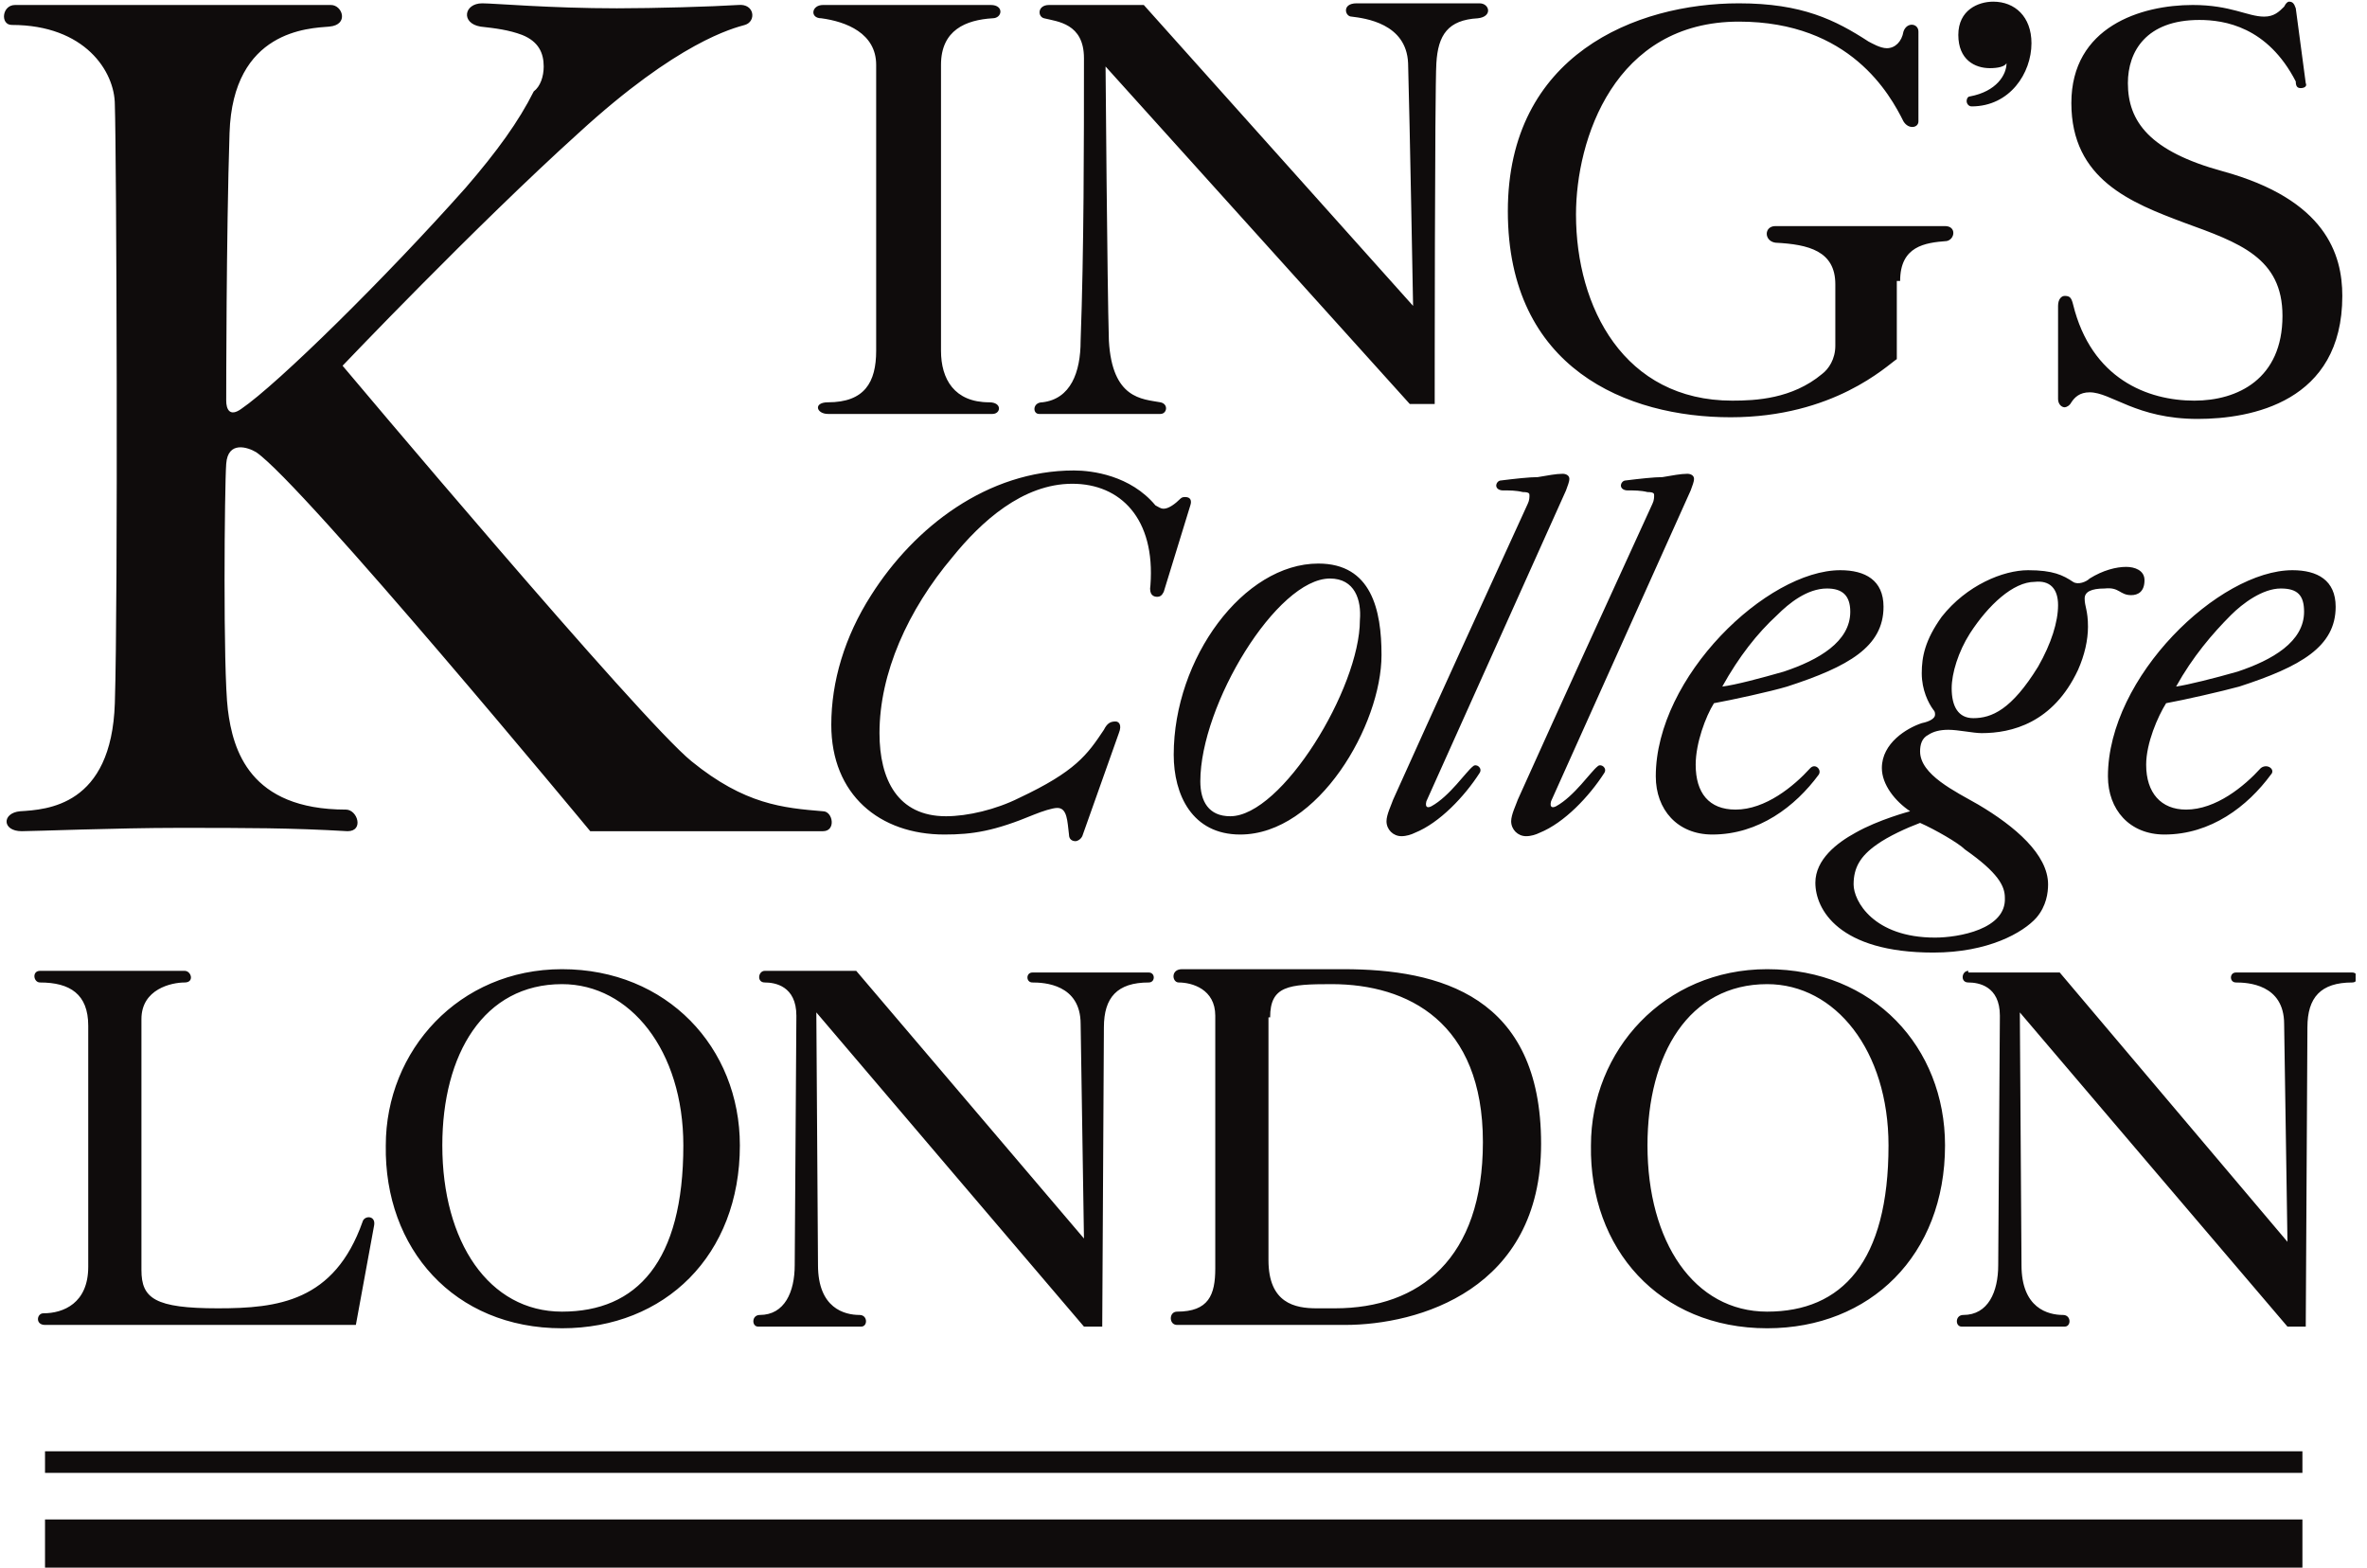 <svg width="151" height="100" viewBox="0 0 151 100" fill="none" xmlns="http://www.w3.org/2000/svg">
<g clip-path="url(#clip0_12_2653)">
<path d="M34.685 4.242C34.685 3.393 34.367 2.651 33.306 2.227C32.458 1.909 31.61 1.803 30.655 1.697C29.383 1.485 29.595 0.212 30.761 0.212C31.504 0.212 35.109 0.53 39.351 0.53C41.79 0.53 45.396 0.424 47.092 0.318C48.153 0.212 48.259 1.379 47.516 1.591C46.774 1.803 43.275 2.651 36.912 8.484C30.337 14.422 21.854 23.33 21.854 23.33C21.854 23.33 40.836 45.917 44.123 48.568C47.516 51.325 49.956 51.538 52.501 51.75C53.137 51.75 53.349 53.022 52.501 53.022H37.654C37.654 53.022 19.309 30.859 16.339 28.844C15.809 28.526 14.537 28.102 14.431 29.586C14.325 30.965 14.219 42.736 14.537 45.281C14.855 47.826 15.915 51.644 22.066 51.644C22.808 51.644 23.232 53.022 22.172 53.022C18.566 52.81 15.809 52.81 11.355 52.81C7.538 52.81 2.129 53.022 1.387 53.022C0.115 53.022 0.115 51.856 1.281 51.75C2.978 51.644 7.113 51.432 7.326 44.857C7.538 38.176 7.432 9.756 7.326 6.681C7.326 4.56 5.417 1.591 0.751 1.591C0.008 1.591 0.115 0.318 0.963 0.318H21.111C21.854 0.318 22.278 1.591 21.005 1.697C19.733 1.803 14.855 1.909 14.643 8.484C14.431 15.058 14.431 25.133 14.431 25.557C14.431 26.087 14.643 26.617 15.385 26.087C17.718 24.496 24.611 17.709 29.701 11.983C31.716 9.65 33.094 7.741 34.049 5.832C34.473 5.514 34.685 4.878 34.685 4.242ZM60.03 22.375V4.136C60.03 1.909 61.62 1.273 63.317 1.166C63.953 1.166 64.059 0.318 63.211 0.318H52.501C51.758 0.318 51.652 1.166 52.395 1.166C53.985 1.379 55.894 2.121 55.894 4.136V22.375C55.894 24.39 55.152 25.663 52.819 25.663C51.864 25.663 52.076 26.405 52.819 26.405H63.317C63.847 26.405 63.953 25.663 63.105 25.663C60.878 25.663 60.03 24.178 60.03 22.375ZM73.816 38.07C74.028 38.07 74.134 37.964 74.24 37.752L75.936 32.237C76.042 31.919 75.936 31.707 75.618 31.707C75.512 31.707 75.406 31.707 75.3 31.813C74.982 32.132 74.558 32.45 74.24 32.45C74.028 32.45 73.921 32.344 73.709 32.237C72.119 30.329 69.68 30.011 68.513 30.011C62.999 30.011 58.333 33.616 55.576 37.964C53.879 40.615 53.031 43.478 53.031 46.235C53.031 50.689 56.106 53.234 60.242 53.234C62.044 53.234 63.423 53.022 65.968 51.962C66.498 51.75 67.135 51.538 67.453 51.538C68.089 51.538 68.089 52.386 68.195 53.234C68.195 53.553 68.407 53.658 68.619 53.658C68.725 53.658 68.937 53.553 69.043 53.34L71.376 46.766C71.589 46.235 71.376 46.023 71.164 46.023C70.846 46.023 70.634 46.129 70.422 46.553C69.362 48.144 68.619 49.205 65.014 50.901C63.529 51.644 61.726 52.068 60.348 52.068C57.273 52.068 56.106 49.735 56.106 46.766C56.106 42.948 57.909 38.918 60.772 35.525C62.575 33.298 65.226 30.859 68.407 30.859C71.483 30.859 73.709 33.086 73.391 37.328C73.285 37.964 73.603 38.07 73.816 38.07ZM66.923 0.318C66.18 0.318 66.18 1.06 66.605 1.166C67.453 1.379 69.15 1.485 69.15 3.712C69.15 9.014 69.15 16.013 68.937 21.739C68.937 23.754 68.301 25.451 66.498 25.663C65.862 25.663 65.862 26.405 66.286 26.405H74.028C74.452 26.405 74.558 25.769 74.028 25.663C72.861 25.451 70.952 25.451 70.74 21.739C70.634 18.134 70.528 4.242 70.528 4.242L89.934 25.769H91.525C91.525 25.769 91.525 5.62 91.631 4.03C91.737 2.227 92.373 1.273 94.282 1.166C95.237 1.06 95.024 0.212 94.388 0.212H86.541C85.586 0.212 85.799 1.06 86.223 1.06C87.071 1.166 89.722 1.485 89.828 4.03C89.934 7.741 90.146 19.512 90.146 19.512L72.967 0.318H66.923ZM84.102 35.949C87.495 35.949 88.132 38.918 88.132 41.782C88.132 46.235 84.102 53.234 79.118 53.234C76.042 53.234 74.876 50.689 74.876 48.144C74.876 41.994 79.33 35.949 84.102 35.949ZM84.844 36.904C81.451 36.904 76.573 44.963 76.573 49.841C76.573 51.113 77.103 52.068 78.481 52.068C81.769 52.068 86.753 43.902 86.753 39.555C86.859 38.282 86.435 36.904 84.844 36.904ZM97.57 31.601C97.57 31.707 97.57 31.919 97.463 32.132C94.6 38.388 91.737 44.645 88.874 51.007C88.768 51.325 88.45 51.962 88.45 52.386C88.45 52.916 88.874 53.34 89.404 53.34C89.722 53.34 90.04 53.234 90.252 53.128C91.843 52.492 93.434 50.795 94.388 49.311C94.6 48.992 94.176 48.674 93.964 48.886C93.54 49.205 92.479 50.795 91.313 51.432C91.101 51.538 90.889 51.538 90.995 51.113L99.902 31.283C100.008 30.965 100.115 30.753 100.115 30.541C100.115 30.329 99.902 30.223 99.69 30.223C99.266 30.223 98.736 30.329 98.1 30.435C97.57 30.435 96.615 30.541 95.767 30.647C95.555 30.647 95.449 30.859 95.449 30.965C95.449 31.177 95.661 31.283 95.873 31.283C96.297 31.283 96.721 31.283 97.145 31.389C97.57 31.389 97.57 31.495 97.57 31.601ZM121.217 17.922C121.217 15.695 122.808 15.482 124.187 15.376C124.717 15.27 124.823 14.422 124.081 14.422H113.264C112.522 14.422 112.522 15.376 113.264 15.482C115.385 15.588 117.082 16.013 117.082 18.134V22.057C117.082 22.906 116.657 23.542 116.233 23.86C114.325 25.451 111.992 25.557 110.507 25.557C103.614 25.557 100.539 19.618 100.539 13.68C100.539 8.908 102.978 1.379 110.931 1.379C118.036 1.379 120.581 6.045 121.429 7.741C121.748 8.271 122.384 8.165 122.384 7.741V2.015C122.384 1.485 121.642 1.379 121.429 2.015C121.323 2.651 120.899 3.075 120.369 3.075C119.945 3.075 119.415 2.757 119.203 2.651C117.082 1.273 114.961 0.212 110.931 0.212C104.356 0.212 96.191 3.499 96.191 13.468C96.191 23.542 103.826 26.617 110.401 26.617C116.976 26.617 120.369 23.33 121.005 22.906V17.922H121.217ZM105.523 31.601C105.523 31.707 105.523 31.919 105.417 32.132C102.554 38.388 99.69 44.645 96.827 51.007C96.721 51.325 96.403 51.962 96.403 52.386C96.403 52.916 96.827 53.34 97.357 53.34C97.675 53.34 97.994 53.234 98.206 53.128C99.796 52.492 101.387 50.795 102.341 49.311C102.554 48.992 102.129 48.674 101.917 48.886C101.493 49.205 100.433 50.795 99.266 51.432C99.054 51.538 98.842 51.538 98.948 51.113L107.856 31.283C107.962 30.965 108.068 30.753 108.068 30.541C108.068 30.329 107.856 30.223 107.644 30.223C107.22 30.223 106.689 30.329 106.053 30.435C105.523 30.435 104.568 30.541 103.72 30.647C103.508 30.647 103.402 30.859 103.402 30.965C103.402 31.177 103.614 31.283 103.826 31.283C104.25 31.283 104.674 31.283 105.099 31.389C105.523 31.389 105.523 31.495 105.523 31.601ZM116.021 49.417C114.537 51.432 112.204 53.234 109.234 53.234C107.007 53.234 105.629 51.644 105.629 49.523C105.629 43.16 112.734 36.373 117.4 36.373C118.99 36.373 120.157 37.01 120.157 38.706C120.157 41.251 117.93 42.524 114.006 43.796C112.946 44.114 110.507 44.645 109.34 44.857C108.81 45.705 108.174 47.402 108.174 48.781C108.174 50.583 109.022 51.644 110.719 51.644C112.628 51.644 114.431 50.159 115.491 48.992C115.809 48.674 116.233 49.099 116.021 49.417ZM113.794 42.842C116.021 42.1 118.036 40.933 118.036 39.024C118.036 37.964 117.506 37.54 116.551 37.54C115.279 37.54 114.112 38.494 113.37 39.236C112.098 40.403 110.931 41.888 109.871 43.796C110.719 43.69 112.31 43.266 113.794 42.842ZM135.958 37.964C136.382 37.964 136.806 37.752 136.806 37.01C136.806 36.373 136.17 36.161 135.639 36.161C135.003 36.161 134.155 36.373 133.306 36.904C133.094 37.116 132.564 37.328 132.246 37.116C131.61 36.691 130.974 36.373 129.383 36.373C127.792 36.373 125.459 37.328 123.869 39.343C122.808 40.827 122.596 41.888 122.596 42.948C122.596 44.008 123.02 44.857 123.338 45.281C123.444 45.387 123.444 45.493 123.444 45.599C123.444 45.811 123.126 46.023 122.596 46.129C121.642 46.447 120.051 47.402 120.051 48.992C120.051 50.053 120.899 51.113 121.854 51.75C121.854 51.75 119.839 52.28 118.354 53.128C117.188 53.765 115.809 54.825 115.809 56.31C115.809 58.006 117.294 60.764 123.338 60.764C126.838 60.764 129.065 59.491 129.913 58.537C130.549 57.794 130.655 56.946 130.655 56.416C130.655 54.507 128.534 52.704 126.201 51.325C124.717 50.477 122.49 49.417 122.49 47.932C122.49 47.508 122.596 47.084 123.02 46.872C123.338 46.66 123.762 46.553 124.293 46.553C124.929 46.553 125.883 46.766 126.414 46.766C128.322 46.766 130.974 46.129 132.564 42.736C132.988 41.782 133.2 40.827 133.2 39.979C133.2 38.918 132.988 38.706 132.988 38.176C132.988 37.752 133.413 37.54 134.261 37.54C135.215 37.434 135.215 37.964 135.958 37.964ZM123.444 59.809C119.521 59.809 118.248 57.476 118.248 56.416C118.248 55.355 118.672 54.613 119.733 53.871C120.475 53.34 121.642 52.81 122.49 52.492C123.444 52.916 124.929 53.765 125.353 54.189C127.474 55.673 127.898 56.522 127.898 57.264C128.004 59.279 124.929 59.809 123.444 59.809ZM131.292 38.6C131.292 39.661 130.867 41.039 130.019 42.524C128.322 45.281 127.05 45.811 125.883 45.811C124.929 45.811 124.505 45.069 124.505 43.902C124.505 42.948 124.929 41.569 125.671 40.403C126.838 38.6 128.428 37.116 129.807 37.116C130.761 37.01 131.292 37.54 131.292 38.6ZM126.944 4.348C125.989 4.348 124.929 3.818 124.929 2.227C124.929 0.636 126.201 0.106 127.156 0.106C128.534 0.106 129.595 1.06 129.595 2.757C129.595 4.666 128.216 6.787 125.777 6.787C125.565 6.787 125.459 6.575 125.459 6.469C125.459 6.257 125.565 6.151 125.671 6.151C127.368 5.832 128.004 4.772 128.004 4.03C127.898 4.242 127.474 4.348 126.944 4.348ZM146.774 5.62C146.986 5.62 147.198 5.514 147.092 5.302L146.456 0.53C146.35 0.212 146.244 0.106 146.032 0.106C145.926 0.106 145.82 0.212 145.714 0.424C145.396 0.742 145.077 1.06 144.441 1.06C143.381 1.06 142.32 0.318 139.881 0.318C136.594 0.318 132.14 1.697 132.14 6.575C132.14 11.453 135.958 12.937 139.351 14.21C142.85 15.482 145.608 16.437 145.608 20.148C145.608 24.178 142.744 25.557 139.987 25.557C137.018 25.557 133.413 24.178 132.246 19.406C132.14 18.982 132.034 18.876 131.716 18.876C131.504 18.876 131.292 19.088 131.292 19.512V25.451C131.292 25.769 131.504 25.981 131.716 25.981C131.822 25.981 132.034 25.875 132.14 25.663C132.352 25.345 132.67 25.026 133.306 25.026C134.685 25.026 136.276 26.723 140.199 26.723C143.593 26.723 149.425 25.663 149.425 18.876C149.425 16.225 148.365 12.725 141.79 10.923C137.124 9.65 135.746 7.741 135.746 5.302C135.746 3.287 136.912 1.273 140.305 1.273C141.896 1.273 144.653 1.697 146.456 5.196C146.456 5.514 146.562 5.62 146.774 5.62ZM144.865 49.417C143.381 51.432 141.048 53.234 138.078 53.234C135.852 53.234 134.473 51.644 134.473 49.523C134.473 43.16 141.578 36.373 146.244 36.373C147.835 36.373 149.001 37.01 149.001 38.706C149.001 41.251 146.774 42.524 142.85 43.796C141.684 44.114 139.351 44.645 138.185 44.857C137.654 45.705 136.912 47.402 136.912 48.781C136.912 50.583 137.866 51.644 139.457 51.644C141.366 51.644 143.169 50.159 144.229 48.992C144.653 48.674 145.183 49.099 144.865 49.417ZM142.744 42.842C144.971 42.1 146.986 40.933 146.986 39.024C146.986 37.964 146.562 37.54 145.502 37.54C144.335 37.54 143.063 38.494 142.32 39.236C141.154 40.403 139.881 41.888 138.821 43.796C139.563 43.69 141.26 43.266 142.744 42.842Z" fill="#0F0C0C"/>
<path d="M2.554 61.93H11.78C12.204 61.93 12.416 62.672 11.78 62.672C10.931 62.672 9.023 63.096 9.023 65.005V81.018C9.023 82.821 9.871 83.457 13.901 83.457C17.718 83.457 21.324 83.033 23.127 77.943C23.233 77.519 23.975 77.519 23.869 78.155L22.702 84.517H2.872C2.236 84.517 2.342 83.775 2.766 83.775C4.038 83.775 5.629 83.139 5.629 80.806V65.43C5.629 63.415 4.463 62.672 2.554 62.672C2.13 62.672 2.024 61.93 2.554 61.93ZM146.88 92.577H2.872V93.956H146.88V92.577ZM146.88 96.925H2.872V100H146.88V96.925ZM35.852 84.73C42.427 84.73 47.199 80.064 47.199 73.065C47.199 66.808 42.533 61.824 35.852 61.824C29.277 61.824 24.611 67.02 24.611 73.065C24.505 79.639 28.959 84.73 35.852 84.73ZM28.217 73.065C28.217 67.232 30.868 62.778 35.852 62.778C40.2 62.778 43.593 67.02 43.593 73.065C43.593 80.488 40.624 83.669 35.852 83.669C31.186 83.669 28.217 79.215 28.217 73.065ZM48.789 61.93C48.365 61.93 48.259 62.672 48.789 62.672C49.425 62.672 50.804 62.884 50.804 64.793L50.698 80.7C50.698 82.397 50.062 83.881 48.471 83.881C47.941 83.881 47.941 84.624 48.365 84.624H54.94C55.364 84.624 55.364 83.881 54.834 83.881C53.879 83.881 52.183 83.457 52.183 80.7L52.077 64.581C52.077 64.581 69.044 84.517 69.15 84.624H70.316L70.422 65.535C70.422 63.627 71.271 62.672 73.285 62.672C73.71 62.672 73.71 62.036 73.285 62.036H65.862C65.438 62.036 65.438 62.672 65.862 62.672C66.605 62.672 68.938 62.778 68.938 65.323L69.15 79.003L54.622 61.93H48.789ZM75.406 61.824C74.664 61.824 74.77 62.672 75.194 62.672C76.043 62.672 77.527 63.096 77.527 64.793V80.912C77.527 82.609 77.103 83.669 75.088 83.669C74.558 83.669 74.558 84.517 75.088 84.517H85.799C90.465 84.517 98.312 82.291 98.312 72.959C98.312 63.521 91.843 61.824 85.693 61.824H75.406ZM81.027 64.899C81.027 62.884 82.193 62.778 84.95 62.778C89.829 62.778 94.6 65.217 94.6 72.853C94.6 80.276 90.571 83.457 85.162 83.457H83.996C82.618 83.457 80.921 83.139 80.921 80.382V64.899H81.027ZM112.734 84.73C119.309 84.73 124.081 80.064 124.081 73.065C124.081 66.808 119.521 61.824 112.734 61.824C106.159 61.824 101.493 67.02 101.493 73.065C101.387 79.639 105.841 84.73 112.734 84.73ZM105.099 73.065C105.099 67.232 107.75 62.778 112.734 62.778C117.082 62.778 120.475 67.02 120.475 73.065C120.475 80.488 117.506 83.669 112.734 83.669C108.068 83.669 105.099 79.215 105.099 73.065ZM125.565 61.93C125.141 61.93 125.035 62.672 125.565 62.672C126.202 62.672 127.58 62.884 127.58 64.793L127.474 80.7C127.474 82.397 126.838 83.881 125.247 83.881C124.717 83.881 124.717 84.624 125.141 84.624H131.716C132.14 84.624 132.14 83.881 131.61 83.881C130.656 83.881 128.959 83.457 128.959 80.7L128.853 64.581C128.853 64.581 145.82 84.517 145.926 84.624H147.093L147.199 65.535C147.199 63.627 148.047 62.672 150.062 62.672C150.486 62.672 150.486 62.036 150.062 62.036H142.639C142.214 62.036 142.214 62.672 142.639 62.672C143.381 62.672 145.714 62.778 145.714 65.323L145.926 79.215L131.398 62.036H125.565V61.93Z" fill="#0F0C0C"/>
</g>
<defs>
<clipPath id="clip0_12_2653">
<rect width="150.053" height="100" fill="white" transform="translate(0.221)"/>
</clipPath>
</defs>
</svg>
